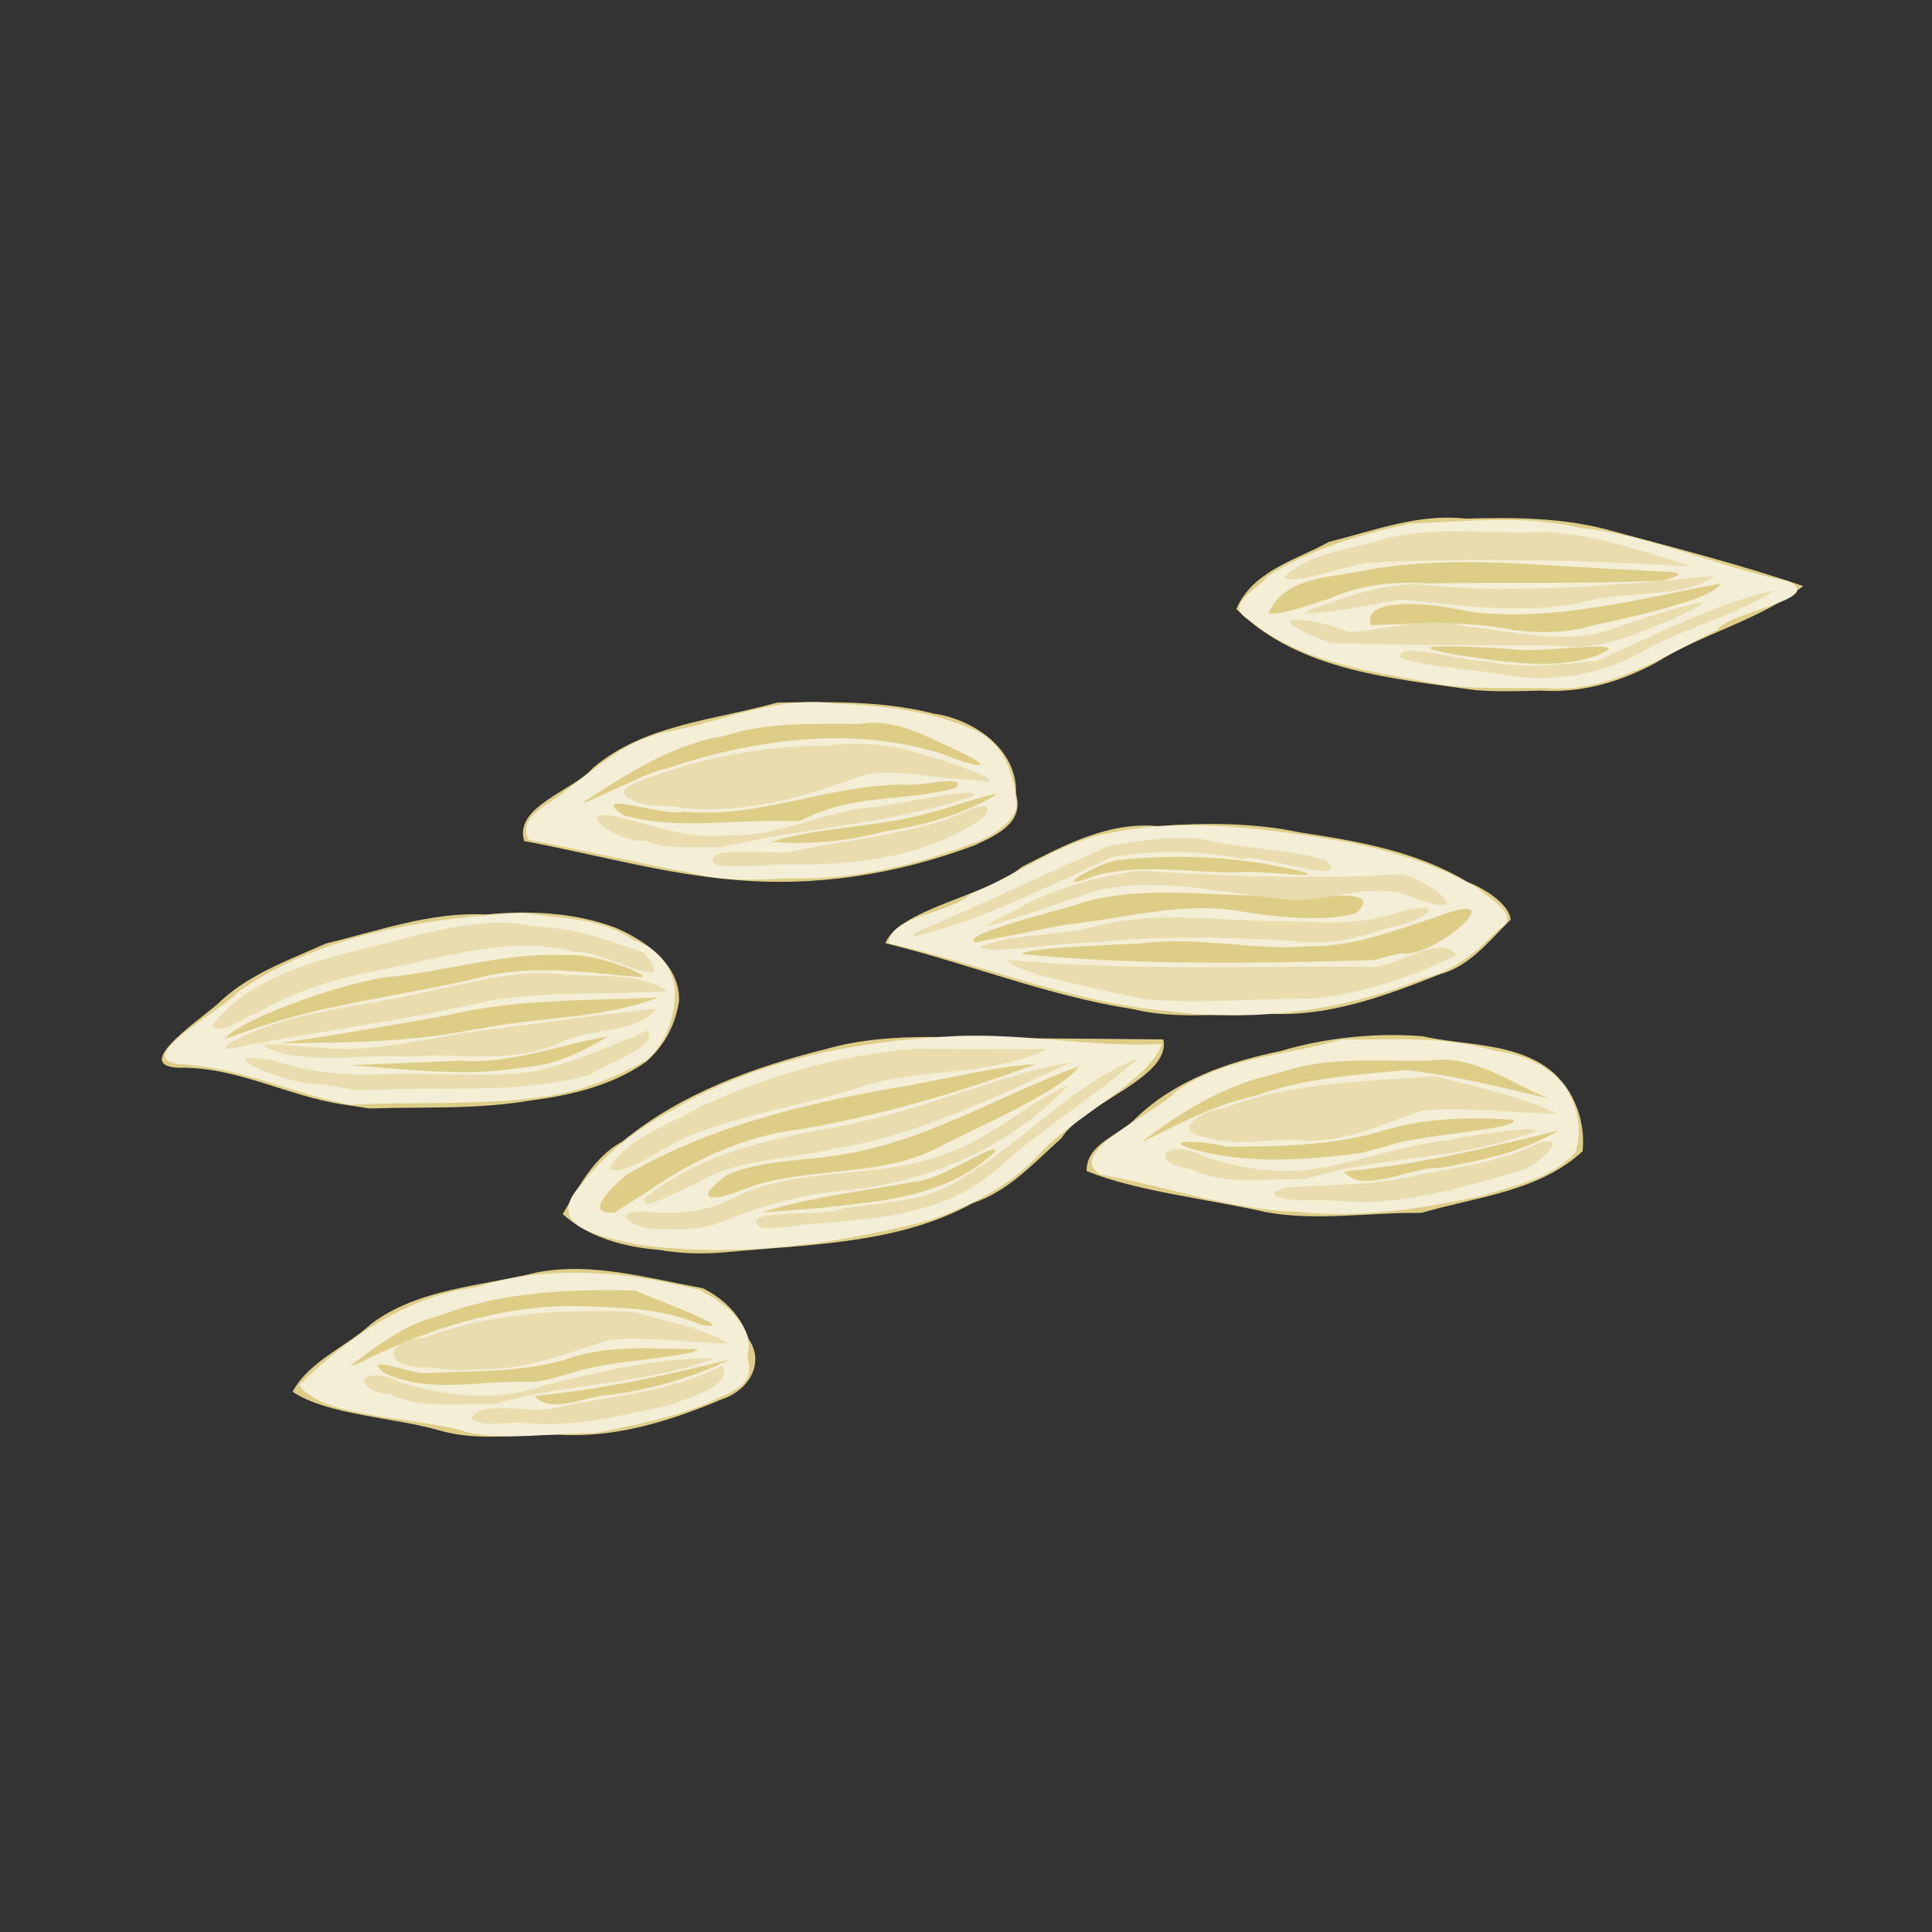 <?xml version="1.0" encoding="UTF-8" standalone="no"?>
<!-- Created with Inkscape (http://www.inkscape.org/) -->

<svg
   width="64"
   height="64"
   viewBox="0 0 16.933 16.933"
   version="1.1"
   id="svg5"
   inkscape:version="1.2 (dc2aedaf03, 2022-05-15)"
   sodipodi:docname="graines_de_cumin.svg"
   xmlns:inkscape="http://www.inkscape.org/namespaces/inkscape"
   xmlns:sodipodi="http://sodipodi.sourceforge.net/DTD/sodipodi-0.dtd"
   xmlns="http://www.w3.org/2000/svg"
   xmlns:svg="http://www.w3.org/2000/svg">
  <rect x="0" y="0" width="16.933" height="16.933" fill="#333333" stroke="none"/>
  <sodipodi:namedview
     id="namedview7"
     pagecolor="#ffffff"
     bordercolor="#666666"
     borderopacity="1.0"
     inkscape:pageshadow="2"
     inkscape:pageopacity="0.0"
     inkscape:pagecheckerboard="0"
     inkscape:document-units="mm"
     showgrid="false"
     units="px"
     inkscape:zoom="11.859035"
     inkscape:cx="10.076705"
     inkscape:cy="26.393379"
     inkscape:window-width="1920"
     inkscape:window-height="1009"
     inkscape:window-x="-8"
     inkscape:window-y="-8"
     inkscape:window-maximized="1"
     inkscape:current-layer="g4856"
     inkscape:showpageshadow="0"
     inkscape:deskcolor="#d1d1d1" />
  <defs
     id="defs2" />
  <g
     inkscape:label="Calque 1"
     inkscape:groupmode="layer"
     id="layer1">
    <g
       id="g4128"
       transform="translate(-0.631,0.126)">
      <g
         id="g4856"
         transform="matrix(1.044,0,0,1.044,-0.252,-0.263)">
        <path
           style="fill:#decd87;stroke-width:0.039"
           d="M 4.547,12.143 C 4.161,12.029 3.597,12.013 3.302,11.815 3.442,11.556 3.75,11.441 3.962,11.245 c 0.393,-0.296 0.923,-0.316 1.387,-0.431 0.467,-0.091 0.936,0.049 1.395,0.131 0.187,0.093 0.322,0.232 0.389,0.431 0.136,0.202 -0.005,0.428 -0.221,0.5 -0.433,0.182 -0.892,0.328 -1.367,0.3 -0.333,-0.007 -0.673,0.059 -0.999,-0.033 z M 6.37,10.623 C 6.085,10.601 5.784,10.518 5.57,10.324 5.707,10.091 5.828,9.845 6.075,9.711 6.561,9.313 7.172,9.088 7.777,8.939 8.355,8.773 8.958,8.862 9.55,8.848 c 0.354,0.003 0.708,0.006 1.062,0.009 0.069,0.323 -0.673,0.534 -0.853,0.827 C 9.527,9.892 9.316,10.13 9.012,10.232 8.386,10.575 7.641,10.578 6.947,10.643 6.753,10.661 6.563,10.657 6.37,10.623 Z M 11.481,10.309 C 10.993,10.197 10.389,10.134 9.968,9.962 9.964,9.729 10.248,9.664 10.386,9.514 10.718,9.197 11.153,9.047 11.595,8.955 11.979,8.842 12.387,8.8 12.784,8.83 c 0.34,0.076 0.732,0.054 1.025,0.248 0.234,0.153 0.351,0.444 0.323,0.718 -0.367,0.34 -0.892,0.382 -1.355,0.518 -0.431,-0.006 -0.87,0.07 -1.296,-0.005 z M 3.731,9.404 C 3.261,9.335 2.832,9.085 2.349,9.095 1.91,9.08 2.601,8.645 2.715,8.52 2.961,8.3 3.285,8.185 3.582,8.052 4.025,7.945 4.46,7.786 4.923,7.808 5.291,7.774 5.673,7.79 6.019,7.922 6.273,8.033 6.551,8.228 6.547,8.529 6.518,8.735 6.426,8.907 6.27,9.045 5.99,9.242 5.645,9.326 5.306,9.369 4.859,9.447 4.398,9.422 3.947,9.437 3.875,9.426 3.803,9.415 3.731,9.404 Z M 10.356,8.603 C 9.646,8.493 8.972,8.22 8.278,8.049 8.399,7.761 9.121,7.656 9.424,7.409 9.78,7.226 10.151,7.029 10.563,7.066 c 0.403,-0.029 0.804,-0.029 1.2,0.054 0.485,0.073 0.977,0.159 1.402,0.415 0.142,0.054 0.351,0.186 0.363,0.317 -0.183,0.178 -0.341,0.391 -0.599,0.46 C 12.466,8.496 11.984,8.674 11.478,8.64 11.103,8.639 10.725,8.692 10.356,8.603 Z M 7.003,7.517 C 6.408,7.466 5.832,7.301 5.246,7.192 5.16,6.9 5.653,6.774 5.826,6.576 6.255,6.212 6.848,6.177 7.372,6.029 7.811,6.024 8.251,6.012 8.68,6.121 9.018,6.168 9.391,6.421 9.375,6.797 9.447,7.039 9.208,7.144 9.032,7.226 8.384,7.47 7.697,7.58 7.003,7.517 Z M 13.249,5.927 C 12.55,5.828 11.749,5.768 11.225,5.244 11.363,4.922 11.724,4.835 12.003,4.68 c 0.378,-0.094 0.749,-0.239 1.145,-0.195 0.419,-0.011 0.838,-0.01 1.244,0.107 0.532,0.144 1.072,0.281 1.591,0.459 -0.358,0.285 -0.838,0.395 -1.229,0.64 -0.303,0.166 -0.631,0.26 -0.976,0.238 -0.177,0.004 -0.354,0.011 -0.53,-0.003 z"
           id="path4866" />
        <path
           style="fill:#f4eed7;stroke-width:0.039"
           d="M 4.764,12.155 C 4.356,12.021 3.548,12.042 3.358,11.758 3.768,11.356 4.26,11.015 4.843,10.937 5.171,10.834 5.507,10.801 5.849,10.821 c 0.289,0.006 0.581,0.074 0.861,0.136 0.218,0.112 0.477,0.294 0.41,0.571 0.081,0.244 -0.158,0.291 -0.329,0.381 -0.302,0.124 -0.633,0.19 -0.952,0.254 -0.358,-0.004 -0.722,0.065 -1.076,-0.007 z m 1.214,-0.315 c 0.342,-0.048 0.676,-0.141 0.987,-0.293 -0.535,0.132 -1.079,0.252 -1.631,0.303 0.135,0.166 0.461,-0.013 0.644,-0.01 z M 5.667,11.651 c 0.262,-0.097 1.009,-0.127 1.037,-0.194 -0.376,9.7e-5 -0.757,-0.043 -1.118,0.09 -0.383,0.11 -0.791,0.092 -1.185,0.112 -0.095,0.007 -0.527,-0.167 -0.334,-0.005 0.366,0.182 0.803,0.067 1.201,0.077 0.139,0.009 0.266,-0.048 0.399,-0.08 z M 4.028,11.494 c 0.531,-0.248 1.115,-0.413 1.702,-0.398 0.342,0.013 0.685,0.02 1.005,0.159 0.351,0.056 -0.392,-0.217 -0.558,-0.289 -0.559,-0.014 -1.123,0.009 -1.651,0.214 -0.283,0.065 -0.514,0.253 -0.744,0.419 0.089,-0.016 0.164,-0.071 0.246,-0.105 z m 2.176,-0.913 C 5.935,10.521 5.38,10.44 5.728,10.073 5.922,9.821 6.188,9.612 6.472,9.461 7.195,9.024 8.038,8.871 8.869,8.829 9.445,8.804 10.022,8.926 10.6,8.896 10.491,9.212 9.832,9.515 9.552,9.841 9.311,10.095 8.989,10.253 8.665,10.371 7.864,10.58 7.03,10.693 6.204,10.581 Z M 6.309,10.116 C 6.687,9.857 7.105,9.667 7.561,9.612 8.235,9.495 8.893,9.307 9.534,9.067 9.263,9.069 8.687,9.214 8.325,9.269 7.562,9.406 6.791,9.596 6.116,9.987 6.015,10.066 5.72,10.333 6.005,10.311 6.106,10.246 6.207,10.181 6.309,10.116 Z m 1.833,0.109 c 0.387,-0.05 0.777,-0.152 1.063,-0.432 -0.008,-0.074 -0.43,0.227 -0.646,0.252 -0.441,0.085 -0.893,0.128 -1.321,0.265 0.302,-0.02 0.604,-0.044 0.903,-0.086 z M 7.101,10.111 C 7.638,9.911 8.252,10.031 8.765,9.742 9.12,9.562 9.772,9.279 9.905,9.082 9.243,9.324 8.618,9.713 7.917,9.823 7.593,9.881 7.234,9.865 6.938,10.001 c -0.28,0.212 -0.12,0.227 0.163,0.11 z m 4.631,0.194 C 11.169,10.285 10.632,10.088 10.08,9.991 9.781,9.798 10.551,9.482 10.706,9.303 11.116,9.005 11.638,8.995 12.109,8.858 c 0.432,0.003 0.867,-0.033 1.286,0.095 0.225,0.025 0.462,0.124 0.595,0.307 0.103,0.16 0.141,0.375 0.08,0.547 -0.195,0.219 -0.505,0.272 -0.772,0.361 -0.515,0.111 -1.038,0.193 -1.566,0.136 z m 1.197,-0.369 c 0.346,-0.058 0.703,-0.134 0.999,-0.314 -0.59,0.147 -1.189,0.29 -1.799,0.343 0.14,0.202 0.597,-0.047 0.8,-0.028 z m -0.454,-0.179 C 12.759,9.649 13.6,9.619 13.553,9.531 13.174,9.508 12.796,9.515 12.431,9.631 c -0.417,0.12 -0.858,0.126 -1.288,0.127 -0.225,-0.061 -0.647,-0.062 -0.158,0.053 0.423,0.09 0.869,0.055 1.294,-0.002 0.065,-0.017 0.13,-0.035 0.196,-0.052 z M 11.39,9.329 c 0.404,-0.147 0.838,-0.175 1.262,-0.214 0.405,0.045 0.799,0.146 1.195,0.238 -0.322,-0.131 -0.635,-0.371 -1,-0.318 -0.426,0.011 -0.86,-0.043 -1.27,0.106 -0.427,0.087 -0.818,0.319 -1.156,0.586 0.314,-0.159 0.622,-0.323 0.969,-0.398 z M 3.546,9.35 C 3.154,9.243 2.778,9.088 2.368,9.066 1.913,9.029 2.736,8.597 2.839,8.463 3.526,7.976 4.403,7.842 5.227,7.794 c 0.323,0.048 0.662,0.039 0.942,0.231 0.179,0.054 0.328,0.224 0.342,0.405 0.01,0.224 -0.068,0.444 -0.229,0.597 C 5.998,9.186 5.7,9.304 5.375,9.343 4.849,9.414 4.312,9.378 3.781,9.406 3.703,9.387 3.624,9.369 3.546,9.35 Z M 5.255,9.09 C 5.507,9.074 5.736,8.96 5.95,8.832 5.537,8.904 5.14,9.065 4.714,9.036 4.403,9.049 4.092,9.061 3.781,9.073 4.267,9.108 4.771,9.175 5.255,9.09 Z M 3.016,8.755 C 3.611,8.554 4.242,8.487 4.853,8.343 5.305,8.219 5.781,8.299 6.24,8.336 6.294,8.307 5.802,8.126 5.619,8.151 5.094,8.119 4.587,8.29 4.068,8.338 3.661,8.401 2.839,8.699 2.732,8.855 c 0.094,-0.034 0.189,-0.068 0.284,-0.101 z m 1.846,0.014 c 0.5,-0.101 1.036,-0.083 1.512,-0.264 -0.603,0.028 -1.21,0.011 -1.801,0.155 -0.459,0.081 -0.919,0.165 -1.381,0.228 0.547,-5.343e-4 1.093,-0.007 1.631,-0.114 l 0.031,-0.005 z M 10.636,8.617 C 9.833,8.547 9.087,8.221 8.305,8.052 8.313,7.819 8.82,7.804 8.996,7.635 9.361,7.487 9.692,7.238 10.073,7.143 c 0.694,-0.163 1.413,-0.056 2.106,0.061 0.371,0.08 0.732,0.185 1.062,0.377 0.093,0.079 0.393,0.246 0.19,0.349 -0.182,0.186 -0.373,0.355 -0.633,0.415 -0.682,0.277 -1.431,0.369 -2.161,0.273 z m 1.964,-0.482 c 0.272,0.056 0.985,-0.564 0.33,-0.315 -0.362,0.118 -0.718,0.261 -1.105,0.256 -0.469,0.035 -0.938,-0.087 -1.408,-0.024 -0.257,0.012 -0.972,0.038 -0.995,0.089 0.981,0.094 1.97,0.08 2.953,0.05 0.075,-0.019 0.15,-0.037 0.225,-0.056 z M 9.772,7.896 c 0.512,-0.05 1.029,-0.212 1.543,-0.104 0.299,0.042 0.628,0.078 0.913,0.008 C 12.525,7.524 11.675,7.731 11.504,7.65 10.95,7.655 10.378,7.549 9.844,7.738 9.652,7.792 8.87,7.994 9.04,8.041 9.284,7.994 9.529,7.947 9.772,7.896 Z M 10.054,7.479 c 0.409,-0.107 0.845,-0.007 1.263,-0.028 0.129,-0.008 0.794,0.074 0.371,-0.024 -0.47,-0.105 -0.947,-0.125 -1.424,-0.079 -0.188,0.007 -0.67,0.305 -0.21,0.131 z M 6.669,7.464 C 6.212,7.377 5.718,7.265 5.282,7.18 5.184,6.978 5.48,6.88 5.6,6.764 5.87,6.566 6.12,6.326 6.465,6.272 6.926,6.181 7.383,5.969 7.86,6.039 8.24,6.053 8.633,6.093 8.983,6.243 9.263,6.331 9.371,6.638 9.381,6.908 9.342,7.05 9.148,7.169 8.997,7.217 8.501,7.405 7.981,7.523 7.45,7.505 7.186,7.519 6.928,7.529 6.669,7.464 Z M 8.267,7.113 C 8.6,7.061 8.927,6.972 9.216,6.799 9.159,6.79 8.867,6.898 8.717,6.935 8.263,7.08 7.774,7.061 7.317,7.199 c 0.326,0.024 0.633,-0.003 0.95,-0.086 z M 7.7,6.961 C 8.069,6.805 8.501,6.851 8.871,6.745 8.973,6.627 8.561,6.738 8.444,6.718 7.816,6.714 7.218,7.007 6.586,6.945 6.438,6.996 5.765,6.748 6.078,6.975 c 0.462,0.13 0.949,0.03 1.423,0.05 0.073,0.009 0.133,-0.043 0.199,-0.064 z M 6.433,6.586 C 7.177,6.335 8.007,6.22 8.767,6.464 9.041,6.579 9.252,6.602 8.857,6.42 8.602,6.304 8.352,6.158 8.061,6.209 7.678,6.21 7.291,6.189 6.921,6.311 6.492,6.379 6.115,6.627 5.756,6.856 5.662,6.94 6.343,6.575 6.433,6.586 Z M 12.781,5.849 C 12.283,5.756 11.736,5.672 11.338,5.339 11.105,5.207 11.396,5.091 11.487,4.969 c 0.357,-0.227 0.784,-0.354 1.196,-0.442 0.477,-0.017 0.957,-0.076 1.428,0.035 0.601,0.063 1.155,0.331 1.745,0.448 0.332,0.15 -0.504,0.259 -0.591,0.408 -0.455,0.222 -0.912,0.534 -1.441,0.491 -0.349,-0.007 -0.699,0.017 -1.043,-0.06 z m 1.556,-0.254 c 0.109,-0.09 -0.603,0.026 -0.813,-0.016 -0.253,-0.016 -1.099,-0.06 -0.408,0.056 0.375,0.055 0.774,0.124 1.139,-0.001 0.028,-0.013 0.055,-0.026 0.083,-0.039 z M 14.211,5.383 c 0.316,-0.068 1.034,-0.223 1.078,-0.353 -0.695,0.131 -1.414,0.327 -2.125,0.234 -0.195,-0.054 -0.902,-0.149 -0.807,0.116 0.4,-0.013 0.8,-0.042 1.194,0.041 0.224,0.024 0.443,0.028 0.66,-0.037 z M 12.007,5.157 c 0.261,-0.118 0.537,-0.146 0.82,-0.128 0.66,-0.012 1.327,0.007 1.983,-0.024 0.33,-0.092 -0.077,-0.069 -0.217,-0.088 -0.763,-0.026 -1.532,-0.138 -2.29,0.003 -0.281,0.063 -0.676,0.047 -0.809,0.362 0.177,0.005 0.345,-0.081 0.513,-0.125 z"
           id="path4864" />
        <path
           style="fill:#e9ddaf;stroke-width:0.039"
           d="m 4.805,12.043 c 0.06,-0.156 0.462,-0.056 0.658,-0.083 0.484,-0.112 0.997,-0.13 1.444,-0.364 0.11,0.167 -0.304,0.276 -0.447,0.334 -0.39,0.08 -0.778,0.185 -1.179,0.148 -0.15,-0.022 -0.359,0.045 -0.475,-0.035 z M 4.125,11.839 c -0.345,-0.037 -0.259,-0.268 0.081,-0.105 0.388,0.123 0.813,0.168 1.202,0.03 0.47,-0.116 0.95,-0.237 1.437,-0.229 -0.598,0.224 -1.248,0.204 -1.858,0.387 -0.29,-0.017 -0.591,0.043 -0.863,-0.082 z m 0.324,-0.227 c -0.393,0.015 -0.388,-0.229 -0.046,-0.25 0.56,-0.213 1.173,-0.239 1.765,-0.218 0.267,0.082 0.552,0.125 0.795,0.266 -0.333,-0.003 -0.672,-0.063 -1,-0.031 -0.362,0.113 -0.718,0.262 -1.104,0.246 -0.138,0.019 -0.273,0.004 -0.41,-0.013 z m 1.964,-1.162 c -0.297,0.016 -0.468,-0.193 -0.092,-0.141 0.242,0.016 0.476,-0.008 0.693,-0.127 C 7.578,9.907 8.239,10.045 8.813,9.805 9.179,9.681 9.465,9.39 9.818,9.24 9.335,9.757 8.655,10.051 7.955,10.123 c -0.371,0.03 -0.723,0.135 -1.068,0.272 -0.148,0.059 -0.318,0.059 -0.474,0.055 z m 0.815,-0.013 C 7.013,10.264 7.798,10.356 7.926,10.273 8.277,10.222 8.649,10.225 8.947,10.005 9.453,9.705 9.854,9.228 10.405,9.014 10.027,9.341 9.588,9.612 9.211,9.949 8.791,10.325 8.209,10.362 7.675,10.406 c -0.149,0.006 -0.298,0.052 -0.447,0.031 z M 6.254,10.196 C 6.718,9.813 7.306,9.693 7.881,9.589 8.554,9.466 9.183,9.17 9.854,9.044 9.198,9.338 8.546,9.667 7.827,9.778 7.44,9.874 7.021,9.855 6.675,10.076 c -0.077,0.019 -0.452,0.246 -0.42,0.12 z m 5.59,0.007 c -0.127,0.025 -0.481,-0.042 -0.186,-0.103 0.379,-0.028 0.759,-0.014 1.13,-0.114 0.318,-0.059 0.641,-0.098 0.935,-0.243 0.364,-0.134 0.006,0.215 -0.147,0.224 -0.416,0.126 -0.852,0.25 -1.288,0.257 -0.148,-0.008 -0.296,-0.015 -0.444,-0.021 z M 10.838,9.946 c -0.375,-0.054 -0.198,-0.277 0.12,-0.105 0.276,0.092 0.557,0.14 0.848,0.113 0.401,-0.045 0.788,-0.208 1.194,-0.249 0.16,-0.045 1.129,-0.176 0.57,-0.02 -0.569,0.184 -1.186,0.16 -1.758,0.344 -0.323,-0.006 -0.67,0.061 -0.972,-0.083 z M 5.962,9.941 C 6.102,9.689 6.479,9.564 6.736,9.417 7.305,9.154 7.916,8.982 8.541,8.936 c 0.365,7.326e-4 0.729,0.001 1.094,0.002 C 9.127,9.184 8.534,9.082 8.008,9.278 7.561,9.411 7.092,9.486 6.659,9.658 6.445,9.728 6.084,10.028 5.962,9.941 Z M 10.96,9.68 C 10.665,9.622 10.955,9.44 11.12,9.436 11.684,9.214 12.298,9.213 12.895,9.165 c 0.344,0.093 0.698,0.162 1.021,0.315 -0.374,-0.001 -0.756,-0.062 -1.124,-0.026 -0.343,0.11 -0.675,0.288 -1.045,0.248 -0.26,-0.013 -0.537,0.058 -0.787,-0.023 z M 3.546,9.233 C 3.32,9.261 2.531,8.941 3.121,9.03 3.429,9.13 3.745,9.167 4.068,9.148 4.486,9.135 4.91,9.18 5.323,9.129 5.658,9.053 5.974,8.913 6.29,8.78 6.346,8.944 5.945,9.049 5.799,9.155 5.19,9.323 4.548,9.247 3.922,9.285 3.796,9.289 3.671,9.248 3.546,9.233 Z M 3.22,8.977 C 2.806,8.845 3.341,8.919 3.479,8.921 4.016,8.993 4.54,8.807 5.072,8.761 5.476,8.706 6.029,8.63 6.355,8.6 6.193,8.817 5.769,8.754 5.52,8.898 5.132,9.063 4.702,8.97 4.292,9 3.936,8.984 3.569,9.049 3.22,8.977 Z M 2.759,8.899 C 3.273,8.605 3.883,8.593 4.448,8.451 4.836,8.377 5.22,8.258 5.618,8.316 c 0.284,0.017 0.581,-0.021 0.834,0.135 -0.494,0.033 -0.995,0.001 -1.483,0.077 -0.724,0.172 -1.465,0.261 -2.193,0.407 -0.059,0.006 -0.04,-0.001 -0.018,-0.036 z M 2.623,8.742 C 3.036,8.227 3.731,8.157 4.324,7.987 4.66,7.909 5,7.832 5.343,7.91 c 0.317,0.007 0.611,0.115 0.906,0.22 0.336,0.392 -0.354,-0.033 -0.569,-0.005 C 5.111,7.971 4.541,8.184 3.984,8.285 3.642,8.354 3.312,8.456 3.01,8.632 2.9,8.657 2.718,8.829 2.623,8.742 Z M 10.302,8.488 C 10.033,8.425 9.339,8.294 9.302,8.189 c 1.025,0.097 2.055,0.046 3.082,0.059 0.214,-0.022 0.565,-0.276 0.687,-0.099 -0.373,0.189 -0.787,0.32 -1.201,0.367 -0.47,-0.007 -0.946,0.05 -1.412,0.002 -0.052,-0.01 -0.104,-0.02 -0.156,-0.03 z M 9.08,8.079 c 0.285,-0.119 0.68,-0.085 0.997,-0.18 0.519,-0.129 1.056,-0.027 1.584,-0.035 0.307,0.015 0.613,0.032 0.908,-0.069 0.451,-0.125 0.272,0.063 -0.05,0.12 -0.264,0.09 -0.531,0.16 -0.811,0.115 -0.568,-0.033 -1.136,-0.044 -1.703,0.015 -0.289,-0.001 -0.724,0.09 -0.932,0.046 z M 8.531,7.96 C 9.075,7.73 9.614,7.472 10.153,7.233 c 0.306,-0.047 0.611,-0.112 0.917,-0.029 0.298,0.055 0.62,0.063 0.903,0.147 C 12.211,7.584 11.432,7.295 11.285,7.341 10.922,7.277 10.548,7.262 10.186,7.325 9.638,7.575 9.097,7.855 8.508,7.996 l 0.016,-0.026 z M 9.399,7.755 C 9.706,7.582 10.058,7.492 10.402,7.44 c 0.738,0.049 1.479,0.075 2.218,0.03 0.246,0.063 0.632,0.388 0.115,0.206 C 12.407,7.519 12.056,7.687 11.715,7.688 11.161,7.646 10.6,7.477 10.049,7.611 9.738,7.712 9.432,7.827 9.116,7.911 9.202,7.845 9.303,7.804 9.399,7.755 Z M 6.832,7.372 C 6.767,7.227 7.292,7.304 7.464,7.285 7.909,7.19 8.371,7.147 8.803,7.008 8.894,6.968 9.242,6.793 9.1,6.997 8.642,7.313 8.066,7.395 7.52,7.388 c -0.218,-0.006 -0.451,0.038 -0.66,0.003 l -0.025,-0.017 -0.003,-0.002 z M 6.256,7.188 C 6.027,7.215 5.607,6.886 6.067,6.997 6.363,7.073 6.653,7.182 6.965,7.142 7.38,7.16 7.762,6.94 8.174,6.907 8.373,6.891 9.054,6.727 9.026,6.811 8.339,7.047 7.598,7.079 6.894,7.245 6.679,7.236 6.461,7.269 6.256,7.188 Z M 6.422,6.894 C 6.299,6.917 5.915,6.813 6.169,6.709 6.687,6.497 7.241,6.387 7.8,6.392 8.082,6.355 8.357,6.382 8.625,6.477 8.766,6.506 9.451,6.752 9.007,6.677 8.706,6.674 8.39,6.576 8.095,6.639 7.583,6.83 7.044,6.986 6.491,6.901 l -0.069,-0.007 z M 13.524,5.805 c -0.302,-0.058 -0.631,-0.062 -0.919,-0.149 -0.058,-0.153 0.53,0.031 0.727,0.029 0.305,0.062 0.623,0.023 0.927,-0.009 0.489,-0.213 0.968,-0.474 1.49,-0.59 -0.333,0.216 -0.757,0.314 -1.113,0.514 -0.335,0.196 -0.728,0.256 -1.111,0.205 z M 11.902,5.487 c -0.536,-0.232 0.027,-0.158 0.263,-0.051 0.328,-0.015 0.658,-0.134 0.989,-0.045 0.437,0.043 0.884,0.174 1.311,-0.009 0.207,-0.071 1.082,-0.356 0.435,-0.059 -0.309,0.125 -0.623,0.278 -0.965,0.229 -0.638,-0.011 -1.28,0.004 -1.915,-0.024 -0.039,-0.014 -0.078,-0.027 -0.117,-0.041 z M 11.854,5.246 c 0.339,-0.117 0.685,-0.255 1.05,-0.195 0.779,0.062 1.558,-0.012 2.334,-0.084 -0.277,0.203 -0.785,0.113 -1.135,0.228 -0.497,0.092 -0.994,0.018 -1.49,-0.031 -0.272,0.042 -0.541,0.113 -0.817,0.116 0.02,-0.011 0.039,-0.023 0.059,-0.034 z M 11.656,4.95 c 0.218,-0.183 0.545,-0.211 0.815,-0.295 0.442,-0.116 0.906,-0.034 1.359,-0.058 0.419,0.025 0.826,0.167 1.225,0.292 -0.908,-0.059 -1.823,-0.073 -2.73,-0.034 -0.214,0.035 -0.569,0.177 -0.698,0.129 l 0.019,-0.023 z"
           id="path4858" />
      </g>
    </g>
  </g>
</svg>
